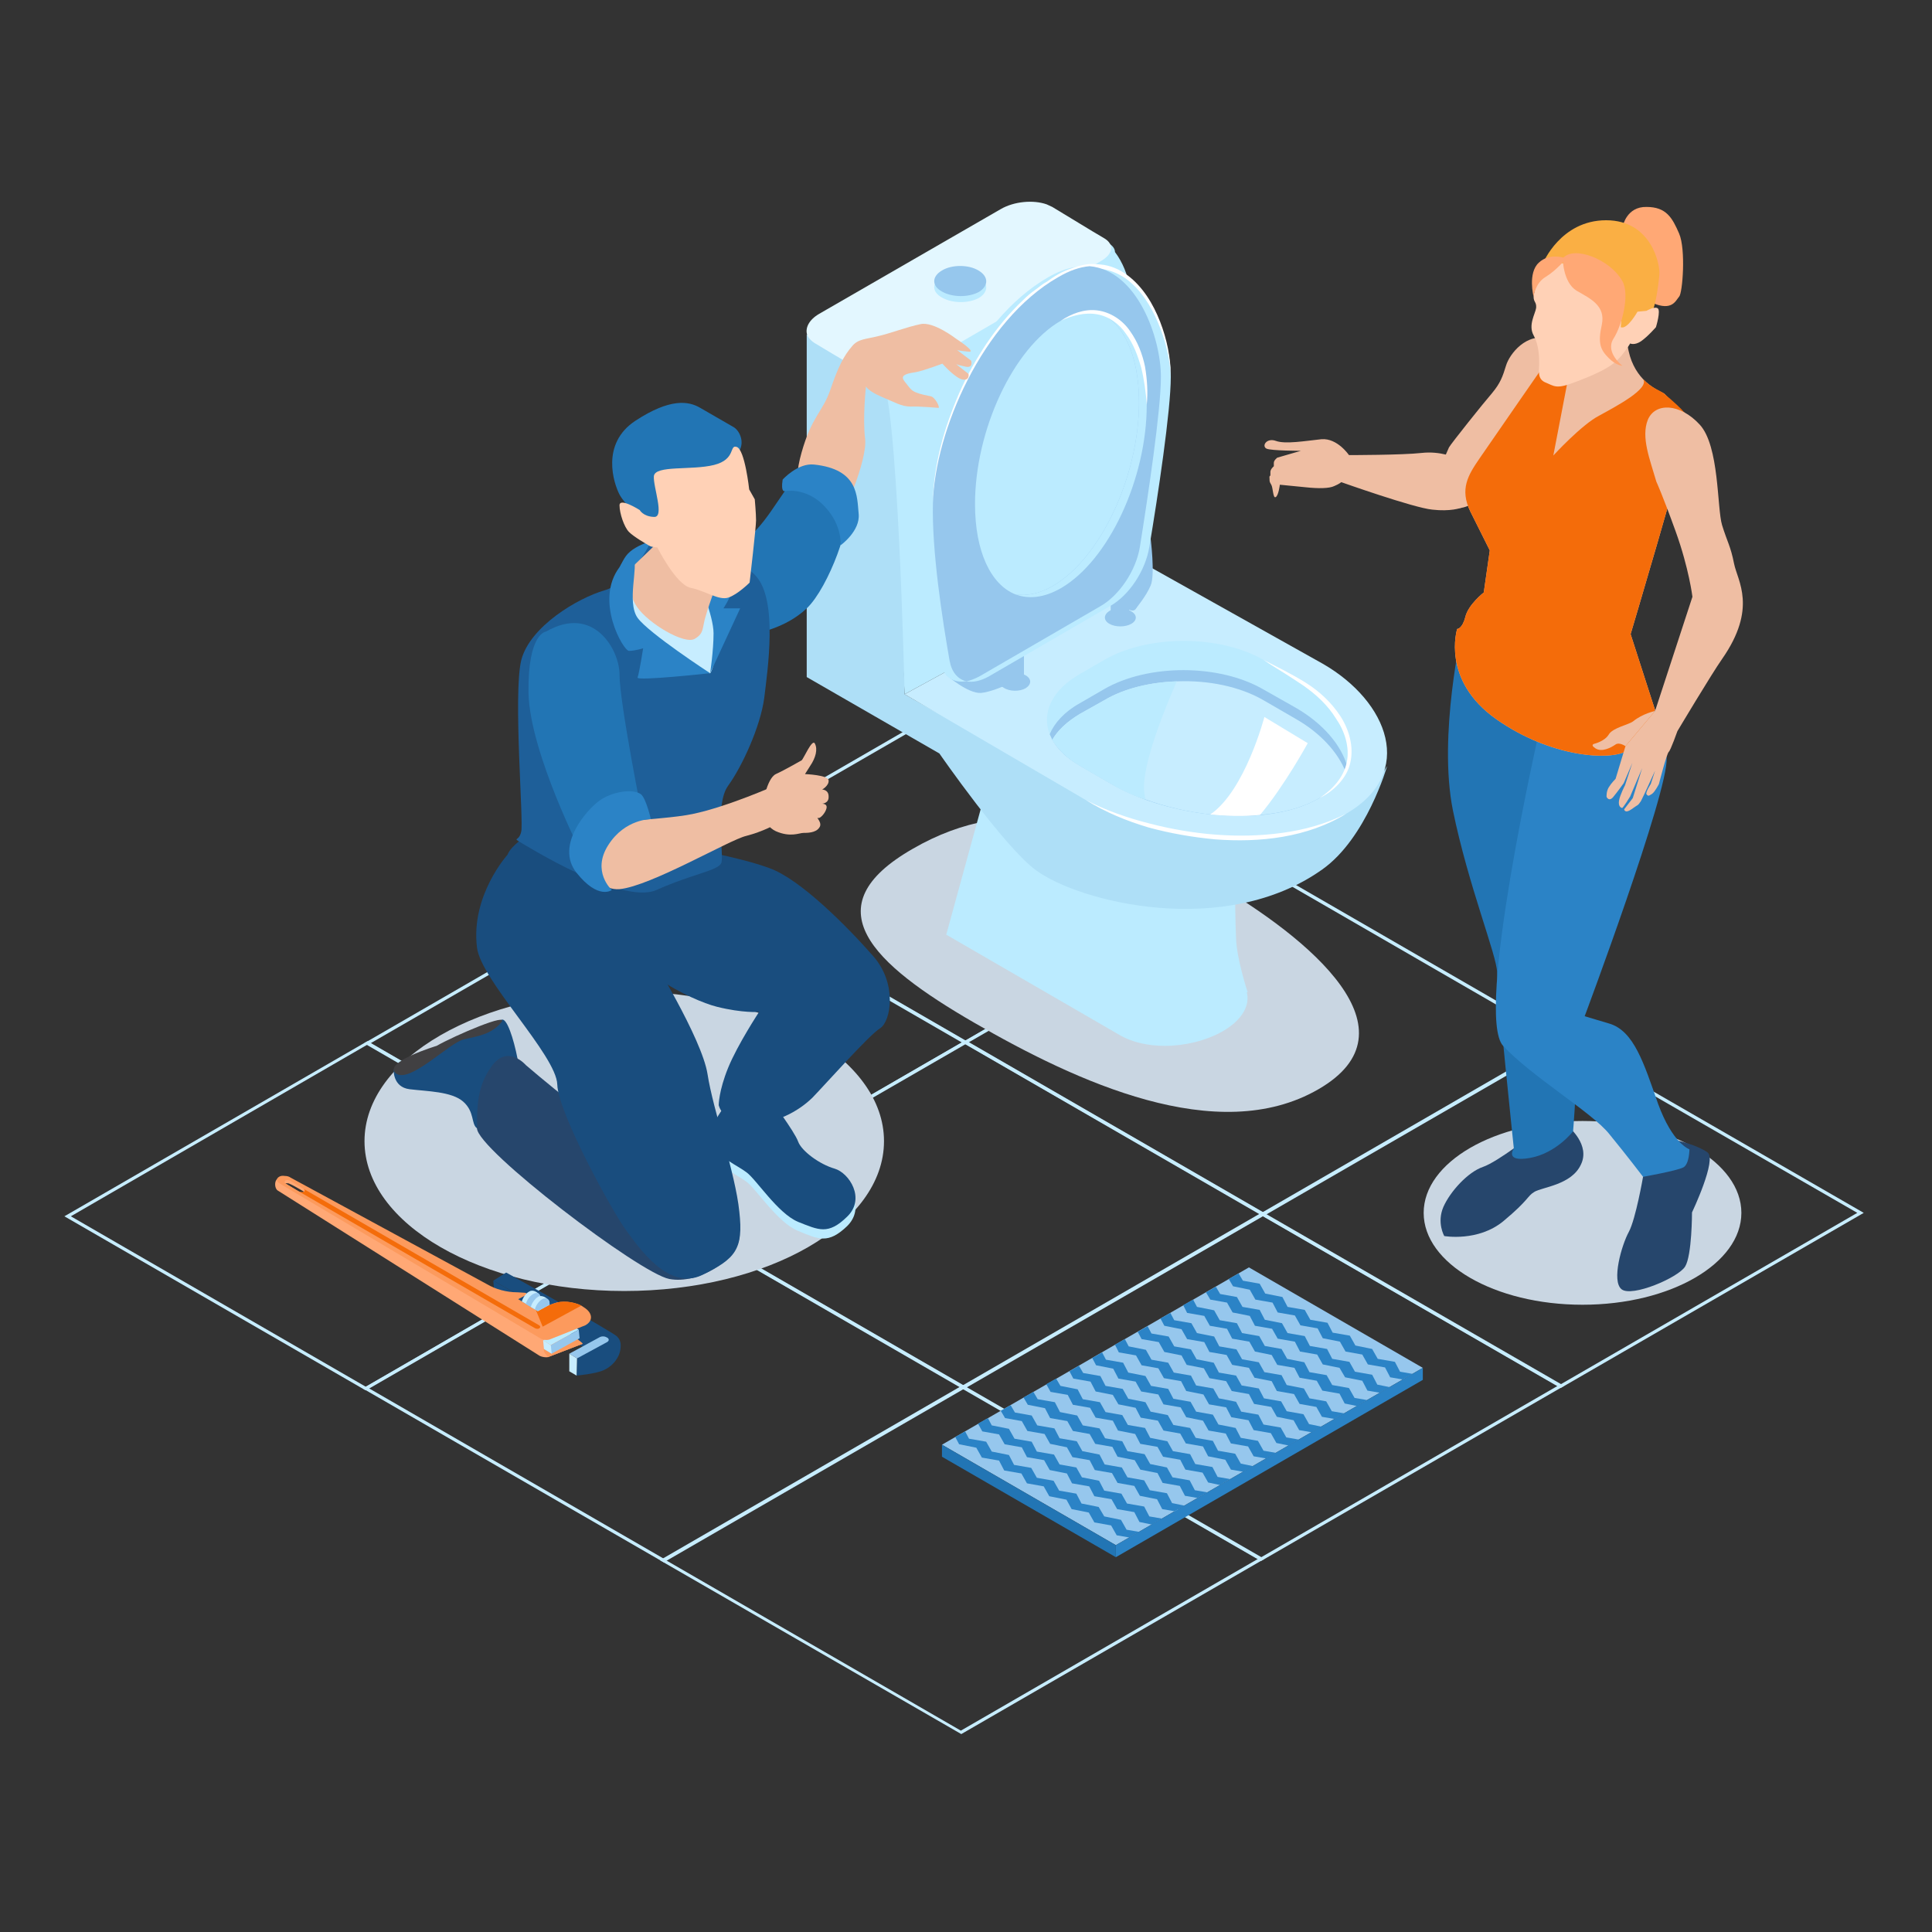 <svg version="1.2" xmlns="http://www.w3.org/2000/svg" viewBox="0 0 450 450" width="450" height="450">
	<rect x="0" y="0" width="450" height="450" fill="#333333" stroke="none"/>
	<title>plomb4</title>
	<defs>
		<clipPath clipPathUnits="userSpaceOnUse" id="cp1">
			<path d="m131.29 302.1l-6.02 3.29-4.58-2.77 0.59-0.28-2.36-5.32c0 0 7.28-3.54 8.03-3.56 0.76-0.03 4.34 8.64 4.34 8.64z"/>
		</clipPath>
	</defs>
	<style>
		.s0 { fill: #c7edff } 
		.s1 { fill: #c9d6e2 } 
		.s2 { fill: #194d7e } 
		.s3 { fill: #ffa875 } 
		.s4 { fill: #fc9a5d } 
		.s5 { fill: #bbebff } 
		.s6 { fill: #96c7ed } 
		.s7 { fill: #f46c0a } 
		.s8 { fill: #2b83c6 } 
		.s9 { fill: #aedff7 } 
		.s10 { fill: #e3f7ff } 
		.s11 { fill: #ffffff } 
		.s12 { fill: #efbea3 } 
		.s13 { fill: #2275b4 } 
		.s14 { fill: #414042 } 
		.s15 { fill: #26466c } 
		.s16 { fill: #1e5f99 } 
		.s17 { fill: #ffd1b6 } 
		.s18 { fill: #d1746d } 
		.s19 { fill: #faaf44 } 
	</style>
	<g id="Layer">
		<g id="Layer">
			<g id="Layer">
				<g id="Layer">
					<path id="Layer" fill-rule="evenodd" class="s0" d="m224.1 242.8l70.6-40.8 70.1 40.5-70.6 40.8zm70.6-39.9l-69.1 39.9 68.7 39.7 69.1-39.9z"/>
				</g>
				<g id="Layer">
					<path id="Layer" fill-rule="evenodd" class="s0" d="m154.3 283.1l70.6-40.8 70.1 40.5-70.6 40.8zm70.6-39.9l-69.1 39.9 68.7 39.7 69.1-40z"/>
				</g>
				<g id="Layer">
					<path id="Layer" fill-rule="evenodd" class="s0" d="m84.5 323.4l70.6-40.8 70.1 40.5-70.6 40.8zm70.6-39.9l-69.1 39.9 68.7 39.7 69.1-40z"/>
				</g>
				<g id="Layer">
					<path id="Layer" fill-rule="evenodd" class="s0" d="m293.3 282.8l70.6-40.8 70.2 40.5-70.6 40.8zm70.6-39.9l-69.2 39.9 68.7 39.7 69.2-40z"/>
				</g>
				<g id="Layer">
					<path id="Layer" fill-rule="evenodd" class="s0" d="m223.5 323.1l70.6-40.8 70.2 40.5-70.6 40.8zm70.6-39.9l-69.2 39.9 68.7 39.7 69.2-40z"/>
				</g>
				<g id="Layer">
					<path id="Layer" fill-rule="evenodd" class="s0" d="m153.7 363.4l70.6-40.8 70.2 40.5-70.6 40.8zm70.6-40l-69.2 40 68.7 39.7 69.2-40z"/>
				</g>
			</g>
			<g id="Layer">
				<g id="Layer">
					<path id="Layer" fill-rule="evenodd" class="s0" d="m154.6 202.7l70.6-40.8 70.1 40.5-70.6 40.8zm70.6-39.9l-69.1 39.9 68.7 39.7 69.1-40z"/>
				</g>
				<g id="Layer">
					<path id="Layer" fill-rule="evenodd" class="s0" d="m84.8 243l70.6-40.8 70.1 40.5-70.6 40.8zm70.6-39.9l-69.1 39.9 68.7 39.7 69.2-40z"/>
				</g>
				<g id="Layer">
					<path id="Layer" fill-rule="evenodd" class="s0" d="m15 283.3l70.6-40.8 70.1 40.5-70.6 40.8zm70.6-40l-69.1 40 68.7 39.7 69.2-40z"/>
				</g>
			</g>
		</g>
		<path id="Layer" class="s1" d="m145.4 300.7c-33.4 0-60.5-15.6-60.5-34.9 0-19.3 27.1-34.9 60.5-34.9 33.5 0 60.5 15.6 60.5 34.9 0 19.3-27 34.9-60.5 34.9z"/>
		<path id="Layer" class="s1" d="m307.1 253.7c-23.5 13.6-56.5-1.8-80.2-15.5-23.7-13.7-37.9-27-14.3-40.5 23.5-13.6 45.6-6.3 69.3 7.4 23.7 13.7 48.7 35 25.2 48.6z"/>
		<path id="Layer" class="s1" d="m368.6 303.9c-20.5 0-37-9.6-37-21.4 0-11.8 16.5-21.4 37-21.4 20.5 0 37 9.6 37 21.4 0 11.8-16.5 21.4-37 21.4z"/>
		<g id="Layer">
			<g id="Layer">
				<g id="Layer">
					<path id="Layer" class="s2" d="m134.4 316.4l-0.1 4c0 0 4.5-0.4 6.4-1.3 1.9-0.9 2.9-2.3 3.4-3.4 0.5-1.1 1-3.6-0.7-4.6-6.8-4.1-25.6-10.6-25.6-10.6l-3 1.9 23.6 12.7z"/>
					<path id="Layer" class="s2" d="m128.8 304.8l-5.5 3 1.6 1 5.5-3.1z"/>
					<path id="Layer" class="s2" d="m126.9 303.6l-5.5 3 1.6 1 5.5-3z"/>
					<g id="Layer">
						<path id="Layer" class="s3" d="m64.7 277.3l61 38.5c0.6 0.3 1.4 0.4 2 0.3q0.1-0.1 0.2-0.1l7.8-3c0.2-0.1-11-3.8-11-3.8l-4.1-2.5 1.9-1.1c0.3-0.1 0-0.4-0.5-0.5h-1.6c-2.5-0.1-5.1-0.8-7.1-1.9l-46.3-27.2c-0.4-0.2-0.6-0.5-1.1-0.5-0.5-0.1-1-1.1-1.3-0.9-0.7 0.4-0.7 2.2 0.1 2.7z"/>
						<path id="Layer" class="s4" d="m132.3 310.3c1.8 1.3 3.6 2.6 3.4 2.7l-7.8 3q-0.1 0-0.2 0.1c-0.5-0.5-1.2-1.2-1-1.9 0.3-1.4 2.4-2.9 5.6-3.9z"/>
					</g>
				</g>
				<g id="Layer">
					<path id="Layer" class="s5" d="m133 308.6l-6.5 3.6 1.8 1.1 6.5-3.6z"/>
					<path id="Layer" class="s6" d="m134.8 309.7l-8.1 4.5 1.8 1.1 6.5-3.6z"/>
					<path id="Layer" class="s0" d="m126.5 312.2l0.2 2 1.8 1.1-0.2-2z"/>
					<path id="Layer" class="s2" d="m134.7 315.5l-0.3 0.9c0 0 4.5-0.4 6.4-1.3 1.8-0.9 3.6-2.7 2.9-3.8-0.8-1-25.8-14.9-25.8-14.9l-3 1.9 24.9 14.1z"/>
					<path id="Layer" class="s2" d="m125.6 308.2c-1.6-0.4-10.4-6.3-10.4-6.3l-0.3-3.6 11.3 6.4z"/>
					<path id="Layer" class="s6" d="m139.6 311.5l-7 3.8 1.8 1.1 7-3.8c0.5-0.3 0.5-0.7 0.1-1l-0.2-0.1c-0.5-0.3-1.2-0.3-1.7 0z"/>
					<g id="Layer">
						<path id="Layer" class="s3" d="m72 278.3c0 0-4.5-2.8-5-2.7-0.5 0-0.8 0-0.8 0 0 0-0.8-1-0.6-1.1 0.2-0.1 0.9-0.3 0.9-0.3 0 0 5.7 2.9 5.8 3 0.1 0.1-0.3 1.1-0.3 1.1z"/>
						<path id="Layer" fill-rule="evenodd" class="s4" d="m136 304.5c2.1 1.3 2.2 3.2 0.3 4.2q-0.2 0.1-0.5 0.2l-7.8 3.1c-0.7 0.2-1.6 0.1-2.2-0.3l-60.6-36c-0.9-0.5-0.9-1.2-0.2-1.6 0.3-0.2 0.8-0.3 1.3-0.2 0.5 0 1 0.1 1.4 0.4l45.7 24.8c2 1.2 4.6 1.9 7.1 1.9l1.6 0.1c0.5 0 0.8 0.3 0.5 0.5l-1.9 1 4.1 2.5 4.2-1.5c1.8-0.7 4.4-0.5 6.4 0.5q0.3 0.2 0.6 0.4zm-68.3-29.4c-0.3-0.2-0.8-0.3-1.1-0.2-0.4 0.2-0.4 0.5 0 0.8l3 1.8c0.4 0.2 0.9 0.3 1.2 0.1 0.3-0.2 0.3-0.5-0.1-0.7z"/>
						<path id="Layer" class="s7" d="m125.6 309.4c-0.3 0.2-0.8 0.1-1.1-0.1l-54.9-31.8c0.3 0.2 0.9 0.2 1.2 0.1q0.2-0.2 0.2-0.3-0.1-0.2-0.3-0.4l54.9 31.8c0.3 0.2 0.3 0.5 0 0.7z"/>
					</g>
					<path id="Layer" class="s7" d="m135.4 304.1c-2-1-4.6-1.2-6.4-0.5l-4.2 1.5 1.6 3.9z"/>
					<g id="Layer">
						<g id="Clip-Path" clip-path="url(#cp1)">
							<g id="Layer">
								<path id="Layer" class="s0" d="m123.3 300.8c1-0.6 2.7 0.5 2.6 1.7 0 1.1-1.5 2.7-2.5 3.2-1 0.5-2-0.8-2-1.9 0.1-1.1 0.9-2.5 1.9-3z"/>
								<path id="Layer" class="s6" d="m124.2 301.4c1-0.6 1.8-0.1 1.7 1.1 0 1.1-0.8 2.4-1.8 3-1 0.5-1.8 0-1.7-1.1 0-1.1 0.8-2.5 1.8-3z"/>
								<path id="Layer" class="s0" d="m125.4 302c1-0.5 2.7 0.6 2.6 1.7 0 1.2-1.5 2.7-2.5 3.3-1 0.5-2-0.8-2-1.9 0.1-1.2 0.9-2.5 1.9-3.1z"/>
								<path id="Layer" class="s6" d="m126.3 302.6c1-0.5 1.8 0 1.7 1.1 0 1.2-0.8 2.5-1.8 3-1 0.6-1.8 0.1-1.7-1 0-1.2 0.8-2.5 1.8-3.1z"/>
							</g>
						</g>
					</g>
				</g>
				<path id="Layer" class="s0" d="m134.3 320.4l-1.7-1v-4.1l1.8 1.1z"/>
			</g>
			<g id="Layer">
				<path id="Layer" class="s8" d="m154.1 125.4c0 0-6.1 1.1-8.3 4.1-2.3 3.1-3.2 9.6-3.2 9.6 0 0 10.4 3 11-1.8 0.6-4.7 0.5-11.9 0.5-11.9z"/>
				<g id="Layer">
					<path id="Layer" class="s5" d="m290.4 231.1c0.8 3.1-1.1 6.5-5.6 9.1-3.9 2.2-8.8 3.4-13.5 3.4-3.8 0-7.5-0.8-10.3-2.4l-40.6-23.5 10.4-37.9 56.9 29.6c0 0 0 4.5 0.2 9.1 0.1 4.7 2.7 12.6 2.7 12.6z"/>
					<path id="Layer" class="s5" d="m266.5 131.3l-55.8 30.4-2.2-42.5-5.6-23.1-2.9-13.5 43.8-16.3 11.7-11.2 0.4-0.2q0.9 0.6 1.8 1.4l0.5 0.3c0.9 0.6 1.5 1.3 1.5 2.1 1.8 2.4 3 5.4 3.4 8.2z"/>
					<path id="Layer" class="s9" d="m187.9 77.9v79.8l30.9 17.8c0 0 15.1 21.8 22.5 27.2 10.2 7.5 44.1 15.9 66.7-0.2 10.3-7.3 15.1-24.1 15.1-24.1 0 0-9.7 18.9-40.9 16.5-16.6-1.3-71.5-33.2-71.5-33.2 0 0-1.6-71.6-5.6-73.9z"/>
					<g id="Layer">
						<path id="Layer" class="s10" d="m258.8 57.6c0.1 1.1-0.7 2.2-2.2 3.1l-19.7 11.4-25.7 14.9c-2.7 1.5-6.8 1.7-9.1 0.3l-0.3-0.2-0.2-0.1-11.7-7c-1-0.6-1.6-1.3-1.9-2-0.5-1.6 0.4-3.5 2.8-4.9l42.3-24.4c3.1-1.8 7.6-2.2 10.7-1.1q0.7 0.3 1.3 0.6l9.4 5.7 2.2 1.3 0.5 0.3c1 0.6 1.5 1.3 1.6 2.1z"/>
						<g id="Layer">
							<path id="Layer" class="s5" d="m228 69.4c-2.4 1.3-6.2 1.3-8.6-0.1-2.4-1.3-2.4-3.5 0-4.9 2.3-1.4 6.2-1.4 8.5 0 2.4 1.4 2.4 3.6 0.1 5z"/>
							<path id="Layer" class="s6" d="m228 68c-2.4 1.3-6.2 1.3-8.6-0.1-2.4-1.3-2.4-3.5 0-4.9 2.3-1.4 6.2-1.4 8.5 0 2.4 1.4 2.4 3.6 0.1 5z"/>
						</g>
					</g>
					<path id="Layer" class="s0" d="m253 186.4l-42.3-24.7 55.8-30.4 41.6 23.3c15.3 8.8 21.7 25.5 5.5 34.9-16.9 9.8-45.3 5.7-60.6-3.1z"/>
					<path id="Layer" class="s11" d="m313.6 189.5c-4.5 2.8-9.6 4.5-14.8 5.4-5.2 0.9-10.6 1-15.8 0.6-5.3-0.5-10.5-1.4-15.6-2.8-5-1.5-9.9-3.5-14.4-6.3 4.7 2.4 9.6 4.1 14.7 5.4 5 1.3 10.2 2.2 15.4 2.6 5.2 0.4 10.4 0.3 15.5-0.4 5.2-0.7 10.3-2.1 15-4.5z"/>
					<path id="Layer" class="s5" d="m313.8 178.5c-0.8 2.8-2.9 5.4-6.5 7.4-12.6 7.3-35.4 4.2-48.1-3.1l-7.6-4.4c-3.7-2.1-6-4.7-7.1-7.4-1.9-4.9 0.4-10.2 7-14l5.7-3.3c10.2-5.9 26.8-5.9 37.1 0l7.6 4.4c9 5.2 14.1 13.5 11.9 20.4z"/>
					<path id="Layer" class="s6" d="m313.8 178.5q-0.1 0.6-0.4 1.2c-1.1 2.3-3.1 4.5-6.1 6.2-12.6 7.3-35.4 4.2-48.1-3.1l-7.6-4.4c-3.1-1.8-5.2-3.8-6.5-6.1q-0.3-0.6-0.6-1.3c1.1-2.6 3.4-5.2 7-7.2l5.7-3.3c10.2-5.9 26.8-5.9 37.1 0.1l7.6 4.3c6.2 3.6 10.5 8.6 11.9 13.6z"/>
					<path id="Layer" class="s0" d="m313.4 179.7c-1.1 2.3-3.1 4.5-6.1 6.2-3.8 2.2-8.6 3.5-13.8 3.9-3.7 0.4-7.7 0.3-11.6-0.1-5.3-0.6-10.5-1.8-15.1-3.5-2.8-0.9-5.4-2.1-7.6-3.4l-7.6-4.4c-3.1-1.8-5.2-3.9-6.5-6.1 1.3-2.2 3.4-4.2 6.4-6l5.7-3.2c4.7-2.8 10.8-4.2 16.9-4.4 7.3-0.3 14.7 1.2 20.2 4.4l7.6 4.4c5.6 3.2 9.7 7.7 11.5 12.2z"/>
					<path id="Layer" class="s11" d="m304.6 173.1c0 0-5.4 9.9-11.1 16.7-3.7 0.4-7.7 0.3-11.6-0.1 8.1-5.5 12.6-22.7 12.6-22.7z"/>
					<path id="Layer" class="s5" d="m266.5 184.3q0.1 1 0.3 1.9c-2.8-0.9-5.4-2.1-7.6-3.4l-7.6-4.4c-3.1-1.8-5.2-3.9-6.5-6.1 1.3-2.2 3.4-4.2 6.4-6l5.7-3.2c4.7-2.8 10.8-4.2 16.9-4.4-2.5 5.7-8.2 19.4-7.6 25.6z"/>
					<g id="Layer">
						<path id="Layer" class="s6" d="m238.9 160.3c-1.4 0.8-3.7 0.8-5.1-0.1-1.4-0.8-1.4-2.1 0-2.9 1.4-0.8 3.7-0.8 5.1 0 1.4 0.8 1.4 2.1 0 3z"/>
						<path id="Layer" class="s6" d="m263.7 128.7c0.5-0.3 4.3-3.3 4.3-3.3 0 0 1.1 8.6 0 11-1 2.4-3.4 5.3-3.4 5.3l-3.2-3.9z"/>
						<path id="Layer" class="s6" d="m264.8 140.9c0 1.2-0.8 1.6-1.8 1.1-1-0.6-1.7-2-1.7-3.1 0-1.1 0.7-1.6 1.7-1 1 0.6 1.8 1.9 1.8 3z"/>
						<g id="Layer">
							<path id="Layer" class="s6" d="m263.5 145.3c-1.4 0.8-3.7 0.8-5.1 0-1.4-0.8-1.4-2.1 0-3 1.4-0.8 3.7-0.8 5.1 0.1 1.4 0.8 1.4 2.1 0 2.9z"/>
							<path id="Layer" class="s6" d="m258.7 138.4v5.1c0 0 0.7 1.3 2.2 1.3 1.6 0 2.1-1 2.1-1v-6.5z"/>
							<path id="Layer" class="s6" d="m234.2 153.4v5.2c0 0 0.7 1.2 2.2 1.2 1.5 0 2.1-1 2.1-1v-6.4z"/>
						</g>
						<path id="Layer" class="s6" d="m220.4 157.2c0 0 5 4.4 8.1 4.2 2.1-0.2 5.2-1.5 7-2.3 1.1-0.5 1.9-1.6 1.8-2.8 0-0.6-0.2-1.3-0.9-1.7-2-0.9-3.4-0.2-3.4-0.2z"/>
						<path id="Layer" class="s5" d="m228.1 157.5c-4.5 2.6-8.3 1.1-9.2-3.5-1.7-9.6-4.2-25.8-3.9-36.8 0.4-16.6 11.6-42.5 29.1-52.6 17.5-10.1 26.3 11.7 26.3 23.2 0 7.8-3 27.7-4.9 39.6-0.9 5.5-4.8 11.3-9.2 13.8z"/>
						<path id="Layer" class="s5" d="m272.7 87.8c0 7.8-3 27.7-5 39.6-0.9 5.5-4.7 11.3-9.2 13.8l-28.1 16.3c-1.9 1.1-3.8 1.5-5.3 1.2-2-0.5-3.4-2.1-3.9-4.7-1.7-9.6-4.2-25.8-3.9-36.8 0.4-16.6 11.5-42.5 29.1-52.6 2.7-1.6 5.1-2.4 7.4-2.6 12.6-1.1 18.9 16.1 18.9 25.8z"/>
						<path id="Layer" class="s11" d="m217.3 117.2c0.1-8.9 2.6-17.5 6.1-25.6 1.8-4.1 4-8 6.4-11.6 2.5-3.7 5.4-7.2 8.6-10.2q1.2-1.2 2.6-2.2c0.9-0.6 1.7-1.4 2.7-1.9 1.8-1.3 3.7-2.5 5.9-3.2q1.6-0.6 3.3-0.9c1.1-0.2 2.3-0.1 3.4 0 2.3 0.2 4.4 1.1 6.3 2.5 3.6 2.7 6 6.7 7.6 10.8 1.6 4.1 2.5 8.5 2.5 12.9-0.2-4.4-1.3-8.7-3-12.7-1.7-4-4.1-7.8-7.6-10.3-1.8-1.2-3.8-2-5.9-2.2-1.1 0-2.1-0.1-3.2 0.1q-1.6 0.2-3.1 0.8c-2 0.7-3.8 1.9-5.6 3.1-0.9 0.5-1.7 1.3-2.6 1.9q-1.3 1-2.5 2.2c-6.4 5.8-11.2 13.4-15 21.2-1.8 4-3.4 8.1-4.6 12.3-1.2 4.2-2.1 8.6-2.3 13z"/>
						<path id="Layer" class="s6" d="m270.4 87.8c0 7.8-3 27.7-4.9 39.6-0.9 5.5-4.8 11.3-9.2 13.8l-28.1 16.3q-1.7 0.9-3.1 1.2c-2-0.5-3.4-2.1-3.9-4.7-1.7-9.6-4.2-25.8-3.9-36.8 0.4-16.6 11.5-42.5 29.1-52.6 2.7-1.6 5.1-2.4 7.4-2.6 11.1 1 16.6 16.7 16.6 25.8z"/>
						<g id="Layer">
							<path id="Layer" class="s6" d="m227.1 117.4c0-17.2 8.9-36.3 20-42.7 3.2-1.8 6.2-2.4 8.9-1.9-3.1-1.2-6.8-0.9-10.8 1.4-11 6.4-20 25.5-20 42.7 0 12.2 4.5 20.2 11.2 21.5-5.6-2.3-9.3-9.9-9.3-21z"/>
							<path id="Layer" class="s5" d="m256 72.8c5.6 2.3 9.3 9.9 9.3 20.9 0 17.2-9 36.4-20.1 42.8-3.1 1.8-6.2 2.4-8.8 1.9 3.1 1.2 6.7 0.9 10.7-1.4 11.1-6.4 20-25.5 20-42.7 0-12.2-4.5-20.2-11.1-21.5z"/>
							<path id="Layer" class="s5" d="m245.2 136.5c11.1-6.4 20.1-25.6 20.1-42.8 0-11-3.7-18.6-9.3-20.9-2.7-0.5-5.7 0.1-8.9 1.9-11.1 6.4-20 25.5-20 42.7 0 11.1 3.7 18.7 9.3 21 2.6 0.5 5.7-0.1 8.8-1.9z"/>
							<g id="Layer">
								<path id="Layer" class="s11" d="m267.1 94.3c-0.2-2.9-0.6-5.9-1.3-8.7-0.8-2.8-1.8-5.5-3.5-7.8-1.6-2.4-4-4.1-6.8-4.6-2.8-0.5-5.8 0.3-8.4 1.5 2.4-1.6 5.4-2.8 8.5-2.4 3.1 0.4 5.9 2.3 7.6 4.8 1.8 2.5 2.9 5.4 3.5 8.3 0.5 3 0.7 6 0.4 8.9z"/>
							</g>
						</g>
					</g>
					<path id="Layer" class="s11" d="m294.3 153.7c3.3 1.7 6.6 3.3 9.8 5.3 3.2 2 6 4.6 8.1 7.8 2 3.1 3.2 7.1 2.3 10.9-0.4 1.8-1.4 3.5-2.7 4.9-1.3 1.4-2.8 2.5-4.5 3.3 3.1-2 5.7-4.9 6.4-8.4 0.7-3.5-0.5-7.2-2.5-10.1-1.9-3.1-4.6-5.6-7.6-7.7-1.5-1-3-2-4.6-3-1.6-1-3.1-1.9-4.7-3z"/>
				</g>
				<path id="Layer" class="s12" d="m186.7 118.6c0-0.8-2.4-4.8 0-13.2 2.4-8.5 4.9-9.4 6.7-14.6 1.8-5.3 3.1-7.9 5.1-10.2 1.4-1.7 3.3-1.6 6-2.3 2.7-0.6 6.9-2.2 9.9-2.8 3-0.7 8.3 3.4 8.3 3.4 0 0 5.1 3.3 2.8 3-2.3-0.2-2.6-0.4-2.6-0.4l3.3 2.5c0 0 0.6 1.8-1.3 1.4-1.9-0.4-2.2-0.6-2.2-0.6l2.9 2.3c0 0 0.3 1.6-1.4 1.3-1.7-0.3-4.7-3.7-4.7-3.7 0 0-4.5 1.7-6.3 2-3.7 0.5-3.1 1.4-2.3 2.4 1.5 1.8 1.2 2.3 5.9 3.2 1 0.2 2.2 2.6 1.8 2.7-0.3 0-4.5-0.4-6.5-0.3-2.1 0-3.7-1-6.8-2.3-3.1-1.3-3.6-2.4-3.6-2.4 0 0-0.8 7.3-0.2 12.2 0.6 4.8-5.2 19.1-7.5 20-2.4 0.8-7.3 1.4-7.3-3.6z"/>
				<path id="Layer" class="s13" d="m175.8 147.5c0 0 6.9-0.9 12.1-5.8 5.1-4.8 11-21 8.7-23.1-3.4-3.1-7.7-11-11.3-7.3-3.6 3.6-7.4 12.1-12.6 14.9-5.1 2.7-6.4 3.8-4.2 10.7 2.3 6.8 7.3 10.6 7.3 10.6z"/>
				<g id="Layer">
					<path id="Layer" class="s2" d="m95.4 248.2l-3.7 0.9c0 0-0.3 4.1 3.7 4.6 4 0.5 9.8 0.5 12.5 2.9 2.7 2.4 1.8 5.2 3.2 6.2 1.4 0.9 7.1-3.3 9.6-5.1 2.4-1.8-1.5-20.9-3.8-20.2-2.2 0.7-21.5 10.7-21.5 10.7z"/>
					<path id="Layer" class="s14" d="m101.7 243.6c0 0-12.6 3.8-9.5 6.4 3.2 2.5 12.4-7.1 15.8-7.9 3.5-0.8 6.4-1.2 8.7-3.9 2.3-2.6-10.8 3-15 5.4z"/>
					<g id="Layer">
						<path id="Layer" class="s5" d="m170.4 257.8c0 0-6.9 7.6-4.5 11 2.3 3.5 5.6 4.7 7.9 6.4 2.3 1.6 7.3 9.6 12.1 11.5 4.8 2 7 3.1 11.4-1.1 4.4-4.3 0.5-10.3-2.9-11.3-3.5-1-7.7-4-8.5-6.3-0.8-2.2-6.7-10.2-6.7-10.2 0 0-8.8 0-8.8 0z"/>
						<path id="Layer" class="s2" d="m170.4 255.7c0 0-6.9 7.6-4.5 11 2.3 3.4 5.6 4.6 7.9 6.3 2.3 1.6 7.3 9.6 12.1 11.6 4.8 1.9 7 3.1 11.4-1.2 4.4-4.2 0.5-10.2-2.9-11.2-3.5-1-7.7-4.1-8.5-6.3-0.8-2.3-6.7-10.2-6.7-10.2 0 0-8.8 0-8.8 0z"/>
						<path id="Layer" class="s2" d="m176.8 235.7c0 0-5 7.6-7.2 13-2.2 5.4-2.2 8.7-2.2 8.7 0 0 0.8 4.1 7 4.3 6.1 0.2 11.5-2.8 14.8-6 3.2-3.3 13.3-14.7 15.8-16.2 2.5-1.6 4.1-10.4-1.7-16.9-5.7-6.5-16.8-17.8-24.1-20.4-7.3-2.7-19.9-4.8-20.4-4.8-0.5 0-14.7 10.5-14.5 19 0.2 8.4 16.6 16.6 22.7 18.1 6 1.5 9.8 1.2 9.8 1.2z"/>
					</g>
					<path id="Layer" class="s15" d="m122.5 248.1c0 0-4.1-4.8-7.8 0-3.6 4.7-3.6 9.7-3.6 14.7 0 4.9 37.9 33.8 44.8 35.1 6.9 1.3 15.4-4.6 16.2-9.1 0.9-4.5-4.7-9.7-17.7-17-12.9-7.3-31.9-23.7-31.9-23.7z"/>
					<path id="Layer" class="s2" d="m118.2 199.1c0 0-8.6 9.5-7.1 21.6 0.9 7.6 18.5 25.1 18.7 31.9 0.2 6.7 13 29.9 16 33.9 3 4.1 9.9 14.2 17.7 10.5 7.8-3.8 9.7-6 8.7-14.8-0.9-8.9-6.1-23.6-7.4-32-1.3-8.4-13.6-28.2-13.6-28.2l0.4-16.6-28.9-10.7c0 0-3.6 2.1-4.5 4.4z"/>
					<path id="Layer" class="s16" d="m151.6 126.2c0 0-4.5 9.5-10.8 11.3-6.2 1.8-17.4 8.4-19.4 16.3-1.9 8 0.6 37.7 0 39.9-0.5 2.3-1.9 1.4-0.5 2.3 1.4 0.8 23.8 14.9 32 11.3 8.2-3.7 14.4-4.5 15.1-6.3 0.7-1.7-1.6-13.6 1.6-18 3.2-4.4 7.5-13.7 8.4-20.4 0.8-6.6 3.2-22.7-1.9-28.4-5.1-5.7-15.4-6.4-15.4-6.4z"/>
					<path id="Layer" class="s0" d="m144.6 135.4c0 0 0.8 10.3 6.8 14 6.1 3.7 13.3 7.7 14 7.4 0.7-0.2 3.7-13.1 3.1-14.4-0.7-1.3-3.1-3.5-3.1-3.5 0 0-12.9-12.6-18.7-6.3z"/>
					<path id="Layer" class="s8" d="m162.6 135c0 0 3.6 8.4 3.6 12.5 0 4.1-0.8 9.3-0.8 9.3l7-15.1h-3.9c0 0 5.6-8.4 0-8.1-5.5 0.3-5.9 1.4-5.9 1.4z"/>
					<path id="Layer" class="s12" d="m146.7 132.6c0 0-0.9 5.1 1.7 8.8 2.6 3.8 11 8.8 13.4 7.4 2.3-1.3 1.7-2.6 2.6-5.4 0.8-2.8 2.8-8.2 2.8-8.2l-12.3-10.5z"/>
					<path id="Layer" class="s13" d="m127.2 147.1c0 0-4.3 0.3-4.1 14.3 0.3 14 12.7 38.1 12.7 38.1 0 0 5.5-6.8 8.5-7.6 3-0.8 5.5-0.8 5.5-0.8 0 0-5.5-27.3-5.5-34 0-5.7-6-16.4-17.1-10z"/>
					<path id="Layer" class="s12" d="m134.6 194.7c0 0 2.4 13 9.7 12.4 7.3-0.7 25.6-11.5 29.5-12.4 3.9-1 6.9-2.7 6.9-2.7v-9.1c0 0-11.2 5-19.4 6.7-8.2 1.7-25.1 1.3-26.7 5.1z"/>
					<path id="Layer" class="s12" d="m177.6 187.7c0 0 0.9-6.3 3.1-7.4 2.2-1 5.6-3 6-3.2 0.4-0.2 2.5-5.2 3.1-3.9 0.7 1.3 0.2 3.3-1.1 5.2-1.2 1.9-1.2 1.9-1.2 1.9 0 0 5.5 0.2 5.5 1.5 0.1 1.2-1.5 2.1-1.5 2.1 0 0 1.5 0 1.5 1.6 0.1 1.7-1.6 1.7-1.6 1.7 0 0 1.4-0.1 1.1 1.1-0.3 1.2-1.6 2.5-2 2.2-0.5-0.2 1.2 1.2 0.3 2.3-0.8 1.2-2.8 1.2-3.7 1.2-0.9 0-3 1.1-6.4-0.4-3.4-1.6-3.1-5.9-3.1-5.9z"/>
					<path id="Layer" class="s8" d="m149.3 185c-2-1.4-6.8-0.6-9.7 1.5-2.8 2-10.4 10.4-5.3 16.8 5.1 6.4 8.2 4 8.2 4 0 0-4.8-4.3-0.8-10.5 3.9-6.1 9.9-6 9.9-6 0 0-1.1-4.8-2.3-5.8z"/>
					<path id="Layer" class="s13" d="m151.6 122.5c-1 0.1-6-4.9-7.3-7.3-1.3-2.5-4.5-11.8 3.7-17.2 8.1-5.3 12.4-4.6 15.1-3 2.8 1.6 6.6 3.8 7.8 4.5 1.2 0.7 2.7 3.3 1.2 5.7-1.5 2.5-7 11.4-8 12.9-1 1.4-12.5 4.4-12.5 4.4z"/>
					<path id="Layer" class="s17" d="m149 118.8c0 0-4.7-3-4.7-1.1 0 1.9 1.1 5.1 2.2 6.2 1.2 1.2 3.9 2.7 4.7 3.2 0.7 0.4 1.9 0.4 1.9 0.4 0 0 4.3 8.6 7.7 9.4 3.5 0.7 6.6 3 8.8 2.3 2.2-0.7 5-3.5 5-3.5 0 0 1.5-12.9 1.5-14.5 0-1.6-0.3-4.9-0.3-4.9l-1.3-2.3c0 0-1-9.3-2.9-9.9-1.8-0.6-0.1 2.9-5.3 4.2-5.2 1.3-13.7 0-14 2.6-0.2 2.5 2.6 9.7 0 9.5-2.5-0.1-3.3-1.6-3.3-1.6z"/>
				</g>
				<path id="Layer" class="s8" d="m182.3 111.7c0 0 3.5-3.9 7.3-3.5 10.4 1.1 10 7.4 10.4 11.5 0.4 4-4.2 7.3-4.2 7.3 0 0 0.5-5.3-4.6-9.9-4.1-3.6-8.4-2.7-8.4-2.7 0 0-1 0.4-0.5-2.7z"/>
				<path id="Layer" class="s8" d="m144.3 132.1c0 0 1.9-3.8 3.2-2.1 1.3 1.7-1.6 10.2 1 13.9 2.6 3.6 16.9 12.9 16.9 12.9 0 0-17.3 1.9-16.9 1 0.4-1 1.3-6.8 1.3-6.8 0 0-1.9 0.6-3.3 0.6-1.3 0-8.1-11.7-2.2-19.5z"/>
			</g>
		</g>
		<g id="Layer">
			<path id="Layer" class="s3" d="m378 52.6c0 0 0.9-4.5 5.5-4.4 4.6 0 6 2.5 7.6 6.2 1.6 3.7 0.8 13.9 0 14.7-0.8 0.9-1.6 3.4-6.1 1.5-4.4-1.9-7-18-7-18z"/>
			<path id="Layer" class="s15" d="m357.4 263.9c0 0-8.5 6.7-12 7.9-3.5 1.2-7.6 5.7-9.2 9.3-1.6 3.7 0.2 6.8 0.2 6.8 0 0 7.9 1.4 13.8-3.5 6-5 5.5-5.8 7.2-6.8 1.8-1.1 8.6-1.6 10.8-6.3 2.3-4.6-2.8-8.8-2.8-8.8z"/>
			<path id="Layer" class="s15" d="m383.4 269.9l-0.7 4.2c0 0-1.7 9.8-3.3 12.8-1.7 3.1-4.1 11.5-1.7 13.4 2.4 1.9 13.2-2.7 14.8-5.3 1.6-2.6 1.6-12.6 1.6-12.6 0 0 5.9-12.4 3.6-14-2.4-1.7-6.8-2.7-6.8-2.7z"/>
			<path id="Layer" class="s13" d="m340.6 146.5c0 0-5.7 24.7-2.2 42.2 3.6 17.6 10.3 34 10.3 37.8 0 3.8 3.9 41 3.9 41 0 0-2.3 3.3 3.8 2.2 6.1-1.1 10-6.2 10-6.2 0 0 2.7-31.3-1.3-36.5-4.1-5.3-4.1-8.6-4.1-8.6 0 0 8.7-39 7.8-50.9-0.9-11.9-28.2-21-28.2-21z"/>
			<path id="Layer" class="s12" d="m362.8 86.8c0 0 3.8-6.3-1.8-7.9-5.5-1.6-9.4 3.6-10.2 6.2-0.8 2.6-1.3 4.1-3.3 6.5-2 2.3-9.5 11.7-10 12.6-0.4 0.9-1.1 2.5-1.1 2.5l2.5 11.5c0 0 3.5 1.6 9.9-6.3 6.5-7.9 14-25.1 14-25.1z"/>
			<path id="Layer" class="s8" d="m358.4 170.8c0 0-14.9 65.6-8.3 72.8 6.7 7.2 20.7 15.5 24.7 20.5 4.1 5 7.9 10 7.9 10 0 0 7.9-1.4 9.4-2.2 1.4-0.8 1.4-4.2 1.4-4.2 0 0-3.9-1.3-7.3-10.6-3.3-9.4-5.6-17-11.4-18.7-5.7-1.7-5.7-1.7-5.7-1.7 0 0 19.5-52.1 19.1-60.2-0.5-8.1-5-16.2-5-16.2 0 0-4.3 6.3-12.2 8.4-8 2.1-12.6 2.1-12.6 2.1z"/>
			<path id="Layer" class="s12" d="m392.5 102.8c-0.5 4-12.7 44.9-12.7 44.9l5.7 17.7c0 0-2.8 7.1-6.6 9.5-3.8 2.3-17.6 1.6-30.4-7.4-12.9-9.1-9.1-21-9.1-21 0 0 1.2 0 1.9-2.8 0.7-2.9 4.3-5.7 4.3-5.7l1.4-9.8c0 0-1.9-3.8-4.5-9-2.6-5.3-0.5-8.6 2.1-12.4 2.6-3.8 15.5-22.4 15.5-22.4 2.5-3.6 5.6 1.4 5.6 1.4v-2.8l0.4-0.5 2.8-3.3c0 0 9-7.4 10.2 1.2 0.5 3.7 2 6.2 3.6 7.9 2 2.1 4.1 2.9 4.8 3.3 1.2 0.7 5.4 7.1 5 11.2z"/>
			<path id="Layer" class="s12" d="m338.9 106.6c0 0-3.3-1.6-7.8-1.1-4.4 0.5-16.9 0.5-16.9 0.5 0 0-2.7-4-6.4-3.7-3.8 0.4-8.4 1.2-10.6 0.4-2.2-0.8-3.4 1.2-2.2 1.8 1.1 0.5 8 0.5 8 0.5l-5.5 1.6c0 0-0.8 0.6-0.8 1.2 0 0.6 0 0.8 0 0.8 0 0-0.9 0.7-0.8 1.5 0 0.7 0 0.7 0 0.7 0 0-0.3-0.1-0.2 0.7 0 0.7 0 0.7 0.4 1.4 0.4 0.6 0.4 3.2 1 2.9 0.7-0.3 1-2.9 1-2.9 0 0 3.2 0.3 6.1 0.6 2.8 0.3 5.4 0.3 6.6-0.3 1.2-0.5 1.6-0.9 1.6-0.9 0 0 16.9 6 21.2 6.4 4.3 0.5 6.6-0.4 6.7-0.4 0.2 0 6-7.4-1.4-11.7z"/>
			<path id="Layer" fill-rule="evenodd" class="s18" d="m366.1 82.5c0 0.4 0 0.9 0 1.5 0 0.6-0.1 1.3-0.1 1.9l-0.6-0.1c0-0.9 0-1.9 0.1-2.8 0.3-0.3 0.5-0.4 0.6-0.5zm0 0c-0.2 0.2-0.2 0.4-0.3 0.6q0 0.2 0.1 0.5 0.1-0.5 0.2-1.1zm-0.2 1.1q-0.1 0.4-0.2 0.7c-0.2 0.5-0.3 1-0.3 1.5h0.6c0-0.7 0-1.5-0.1-2.2z"/>
			<path id="Layer" class="s7" d="m392.5 102.8c-0.5 4-12.7 44.9-12.7 44.9l5.7 17.7c0 0-2.8 7.1-6.6 9.5-3.8 2.3-17.6 1.6-30.4-7.4-12.9-9.1-9.1-21-9.1-21 0 0 1.2 0 1.9-2.8 0.7-2.9 4.3-5.7 4.3-5.7l1.4-9.8c0 0-1.9-3.8-4.5-9-2.6-5.3-0.5-8.6 2.1-12.4 2.6-3.8 15.5-22.4 15.5-22.4 2.5-3.6 5.6 1.4 5.6 1.4l-3.9 20.3c0 0 6.6-7.2 10.7-9.3 4-2.2 11.8-6.3 10.2-8.5 2 2.1 4.2 2.8 4.8 3.3 9.7 8.1 5.4 7.1 5 11.2z"/>
			<path id="Layer" class="s19" d="m359.4 61.3c0 0 4.1-10 14.7-10 10.6 0 12.6 10.4 12.4 12.6-0.2 2.2-0.9 9.2-3 11.1-13.2 11.8-26.7-1-24.1-13.7z"/>
			<path id="Layer" class="s17" d="m359.4 61.3c0 0-2.2 6.6-2.2 7.8 0 1.3 0.7 1.2 0.6 2.6-0.2 1.4-1.9 4-0.6 6.4 1.3 2.4 1.3 5.1 1.3 6.7 0 1.5-0.5 3.5 1.5 4.3 2 0.8 2.4 1.6 6.6 0 4.1-1.5 7.6-3.1 9.4-4.6 1.9-1.5 3.7-4.5 3.7-4.5 0 0 1 0.5 2.5-0.5 1.6-1.1 3.5-3.3 3.5-3.3 0 0 1.2-3.9 0.4-4.4-0.8-0.5-2.6 0.6-2.6 0.6l-2.1 0.2c0 0-2.4 4.3-3.9 3.6 0 0 1-6.9-1.6-9.2-8.9-7.4-16.5-5.7-16.5-5.7z"/>
			<g id="Layer">
				<path id="Layer" class="s12" d="m385.8 112.2c0 0 1.4 3 4.5 11.6 3.1 8.6 3.9 15.2 3.9 15.2l-8.7 26.6-6.9 8.2-2.3 7.6c0 0-1 1-1.6 2-0.6 1-0.5 2.2-0.5 2.2 0 0 0.5 1.2 1.5 0.1 1-1.2 2.5-3.3 2.5-3.3l2-4.7-1.7 5.2c0 0-1.2 2.3-1.4 3.6-0.2 1.3 0.4 1.6 0.7 1.7 0.2 0.1 1.9-2.7 1.9-2.7l2.8-6.6-2.2 7-2 2.6c0 0 0.1 1.1 1.7 0 1.6-1.2 1.4-0.7 2.2-1.9 0.4-0.7 3.3-7.1 3.3-7.1l-1 3.1c0 0-1.3 2-1 2.4 0.4 0.5 0.5 0.4 1.3-0.1 0.7-0.5 1.6-2.3 1.6-2.3 0 0 1.8-7.1 2.3-7.5 0.4-0.3 2-4.8 2-4.8 0 0 8-13.4 10.4-16.8 8.3-11.9 3.6-18.2 2.8-22.2-0.8-4.1-1.6-5.1-2.8-9-1.2-4-0.6-18.4-5.2-23.4-4.6-5-10.4-5.2-12.1-1.1-1.6 4.1 0.5 9.2 2 14.4z"/>
				<path id="Layer" class="s12" d="m371.5 173.2c0 0 2.3-0.6 3.2-2.1 0.9-1.6 4.7-2.3 5.7-3.1 2.2-1.8 5.1-2.4 5.1-2.4l-6.9 8.2c0 0-1.4-1-2.3-0.4-1 0.7-3.2 1.9-4.7 0.9-1.4-0.9-0.1-1.1-0.1-1.1z"/>
			</g>
			<path id="Layer" class="s3" d="m364 60.2c0 0 0 5.5 3.2 7.5 3.3 1.9 6.8 3.5 5.9 7.9-1 4.4-0.3 5.9 1.6 7.8 1.8 1.8 3.2 1.8 3.2 1.8 0 0-4.1-3.1-2.1-6.3 2.1-3.3 3.8-10.3 2.1-13.4-2.9-5.2-11.5-8.4-13.9-5.3z"/>
			<path id="Layer" class="s3" d="m357.2 69.1c0 0 0.3-3.1 2.8-4.6 2.5-1.5 4.8-4.3 4.8-4.3 0 0-3.8-1.5-6.4 1-2.6 2.4-1.2 7.9-1.2 7.9z"/>
		</g>
		<g id="Layer">
			<path id="Layer" class="s6" d="m259.9 359.9l-40.5-23.4 71.5-41.3 40.5 23.4z"/>
			<path id="Layer" class="s8" d="m259.9 362.7v-2.8l71.5-41.3v2.8z"/>
			<path id="Layer" class="s13" d="m259.9 362.7v-2.8l-40.5-23.4v2.8z"/>
			<g id="Layer">
				<path id="Layer" class="s8" d="m326.1 319.5l2.9 0.5-2.3 1.3-2.9-0.5-1.2-2.3-4-0.7-1.3-2.3-3.9-0.7-1.3-2.3-4-0.8-1.2-2.3-4-0.7-1.3-2.3-4-0.7-1.2-2.3-4-0.7-1.3-2.3-3.9-0.8-1-1.7 2.3-1.3 1 1.7 3.9 0.7 1.3 2.3 4 0.8 1.2 2.3 4 0.7 1.3 2.3 4 0.7 1.2 2.3 4 0.7 1.3 2.3 3.9 0.8 1.3 2.3 4 0.7z"/>
			</g>
			<g id="Layer">
				<path id="Layer" class="s8" d="m320.8 322.5l2.9 0.6-2.3 1.3-2.9-0.5-1.2-2.3-4-0.8-1.3-2.2-3.9-0.8-1.3-2.3-4-0.7-1.2-2.3-4-0.7-1.3-2.3-4-0.7-1.2-2.3-4-0.8-1.3-2.3-3.9-0.7-1-1.7 2.3-1.3 1 1.7 3.9 0.7 1.3 2.3 4 0.7 1.2 2.3 4 0.8 1.3 2.3 4 0.7 1.2 2.3 4 0.7 1.2 2.3 4 0.7 1.3 2.3 4 0.7z"/>
			</g>
			<g id="Layer">
				<path id="Layer" class="s8" d="m315.5 325.6l2.9 0.5-2.3 1.4-2.9-0.6-1.2-2.3-4-0.7-1.3-2.3-4-0.7-1.2-2.3-4-0.7-1.3-2.3-3.9-0.8-1.3-2.3-4-0.7-1.2-2.3-4-0.7-1.3-2.3-4-0.7-0.9-1.8 2.3-1.3 0.9 1.7 4 0.8 1.3 2.3 4 0.7 1.2 2.3 4 0.7 1.3 2.3 3.9 0.7 1.3 2.3 4 0.8 1.2 2.3 4 0.7 1.3 2.3 3.9 0.7z"/>
			</g>
			<g id="Layer">
				<path id="Layer" class="s8" d="m310.2 328.7l2.9 0.5-2.3 1.3-2.9-0.5-1.3-2.3-3.9-0.7-1.3-2.3-4-0.7-1.2-2.3-4-0.8-1.3-2.3-3.9-0.7-1.3-2.3-4-0.7-1.2-2.3-4-0.7-1.3-2.3-4-0.8-0.9-1.7 2.3-1.3 0.9 1.7 4 0.7 1.3 2.3 4 0.8 1.2 2.3 4 0.7 1.3 2.3 3.9 0.7 1.3 2.3 4 0.7 1.2 2.3 4 0.8 1.3 2.3 3.9 0.7z"/>
			</g>
			<g id="Layer">
				<path id="Layer" class="s8" d="m304.9 331.7l2.9 0.6-2.3 1.3-2.9-0.5-1.3-2.3-3.9-0.8-1.3-2.3-4-0.7-1.2-2.3-4-0.7-1.3-2.3-3.9-0.7-1.3-2.3-4-0.8-1.2-2.2-4-0.8-1.3-2.3-4-0.7-0.9-1.7 2.3-1.3 0.9 1.7 4 0.7 1.3 2.3 3.9 0.7 1.3 2.3 4 0.8 1.2 2.3 4 0.7 1.3 2.3 4 0.7 1.2 2.3 4 0.7 1.3 2.3 3.9 0.7z"/>
			</g>
			<g id="Layer">
				<path id="Layer" class="s8" d="m299.6 334.8l2.9 0.5-2.3 1.4-2.9-0.6-1.3-2.3-4-0.7-1.2-2.3-4-0.7-1.2-2.3-4-0.7-1.3-2.3-4-0.8-1.2-2.3-4-0.7-1.3-2.3-3.9-0.7-1.3-2.3-4-0.7-0.9-1.8 2.3-1.3 0.9 1.7 4 0.8 1.3 2.3 3.9 0.7 1.3 2.3 4 0.7 1.2 2.3 4 0.7 1.3 2.3 4 0.8 1.2 2.3 4 0.7 1.2 2.3 4 0.7z"/>
			</g>
			<g id="Layer">
				<path id="Layer" class="s8" d="m294.3 337.9l2.9 0.5-2.3 1.3-2.9-0.5-1.3-2.3-4-0.7-1.2-2.3-4-0.7-1.3-2.3-3.9-0.8-1.3-2.3-4-0.7-1.2-2.3-4-0.7-1.3-2.3-4-0.7-1.2-2.3-4-0.8-0.9-1.7 2.3-1.3 0.9 1.7 4 0.7 1.2 2.3 4 0.8 1.3 2.3 4 0.7 1.2 2.3 4 0.7 1.3 2.3 3.9 0.7 1.3 2.3 4 0.8 1.2 2.3 4 0.7z"/>
			</g>
			<g id="Layer">
				<path id="Layer" class="s8" d="m289 340.9l2.9 0.6-2.3 1.3-2.9-0.5-1.3-2.3-4-0.8-1.2-2.3-4-0.7-1.3-2.3-3.9-0.7-1.3-2.3-4-0.7-1.2-2.3-4-0.8-1.3-2.2-4-0.8-1.2-2.3-4-0.7-0.9-1.7 2.2-1.3 1 1.7 4 0.7 1.2 2.3 4 0.7 1.3 2.3 4 0.8 1.2 2.2 4 0.8 1.3 2.3 3.9 0.7 1.3 2.3 4 0.7 1.2 2.3 4 0.7z"/>
			</g>
			<g id="Layer">
				<path id="Layer" class="s8" d="m283.6 344l2.9 0.5-2.3 1.4-2.8-0.6-1.3-2.3-4-0.7-1.2-2.3-4-0.7-1.3-2.3-4-0.7-1.2-2.3-4-0.8-1.2-2.3-4-0.7-1.3-2.3-4-0.7-1.2-2.3-4-0.7-1-1.8 2.3-1.3 1 1.7 4 0.8 1.2 2.3 4 0.7 1.3 2.3 3.9 0.7 1.3 2.3 4 0.7 1.2 2.3 4 0.8 1.3 2.3 4 0.7 1.2 2.3 4 0.7z"/>
			</g>
			<g id="Layer">
				<path id="Layer" class="s8" d="m278.3 347.1l2.9 0.5-2.3 1.3-2.9-0.5-1.2-2.3-4-0.7-1.2-2.3-4-0.8-1.3-2.2-4-0.8-1.2-2.3-4-0.7-1.3-2.3-3.9-0.7-1.3-2.3-4-0.7-1.2-2.3-4-0.8-1-1.7 2.3-1.3 1 1.7 4 0.7 1.2 2.3 4 0.8 1.3 2.3 3.9 0.7 1.3 2.3 4 0.7 1.2 2.3 4 0.7 1.3 2.3 3.9 0.8 1.3 2.3 4 0.7z"/>
			</g>
			<g id="Layer">
				<path id="Layer" class="s8" d="m273 350.1l2.9 0.6-2.3 1.3-2.9-0.5-1.2-2.3-4-0.8-1.3-2.3-3.9-0.7-1.3-2.3-4-0.7-1.2-2.3-4-0.7-1.3-2.3-3.9-0.8-1.3-2.3-4-0.7-1.3-2.3-3.9-0.7-1-1.7 2.3-1.3 1 1.7 3.9 0.7 1.3 2.3 4 0.7 1.2 2.3 4 0.7 1.3 2.3 4 0.8 1.2 2.3 4 0.7 1.3 2.3 3.9 0.7 1.3 2.3 4 0.7z"/>
			</g>
			<g id="Layer">
				<path id="Layer" class="s8" d="m267.7 353.2l2.9 0.5-2.3 1.4-2.9-0.6-1.2-2.3-4-0.7-1.3-2.3-4-0.7-1.2-2.3-4-0.7-1.2-2.3-4-0.8-1.3-2.3-4-0.7-1.2-2.3-4-0.7-1.3-2.3-3.9-0.7-1-1.8 2.3-1.3 0.9 1.7 4 0.8 1.3 2.3 4 0.7 1.2 2.3 4 0.7 1.3 2.3 3.9 0.7 1.3 2.3 4 0.8 1.2 2.3 4 0.7 1.3 2.3 4 0.7z"/>
			</g>
			<g id="Layer">
				<path id="Layer" class="s8" d="m262.4 356.3l2.9 0.5-2.3 1.3-2.9-0.5-1.3-2.3-3.9-0.7-1.3-2.3-4-0.8-1.2-2.2-4-0.8-1.3-2.3-3.9-0.7-1.3-2.3-4-0.7-1.2-2.3-4-0.7-1.3-2.3-4-0.8-0.9-1.7 2.3-1.3 0.9 1.7 4 0.7 1.3 2.3 4 0.8 1.2 2.3 4 0.7 1.3 2.3 3.9 0.7 1.3 2.3 4 0.7 1.2 2.3 4 0.8 1.3 2.2 3.9 0.8z"/>
			</g>
		</g>
	</g>
</svg>